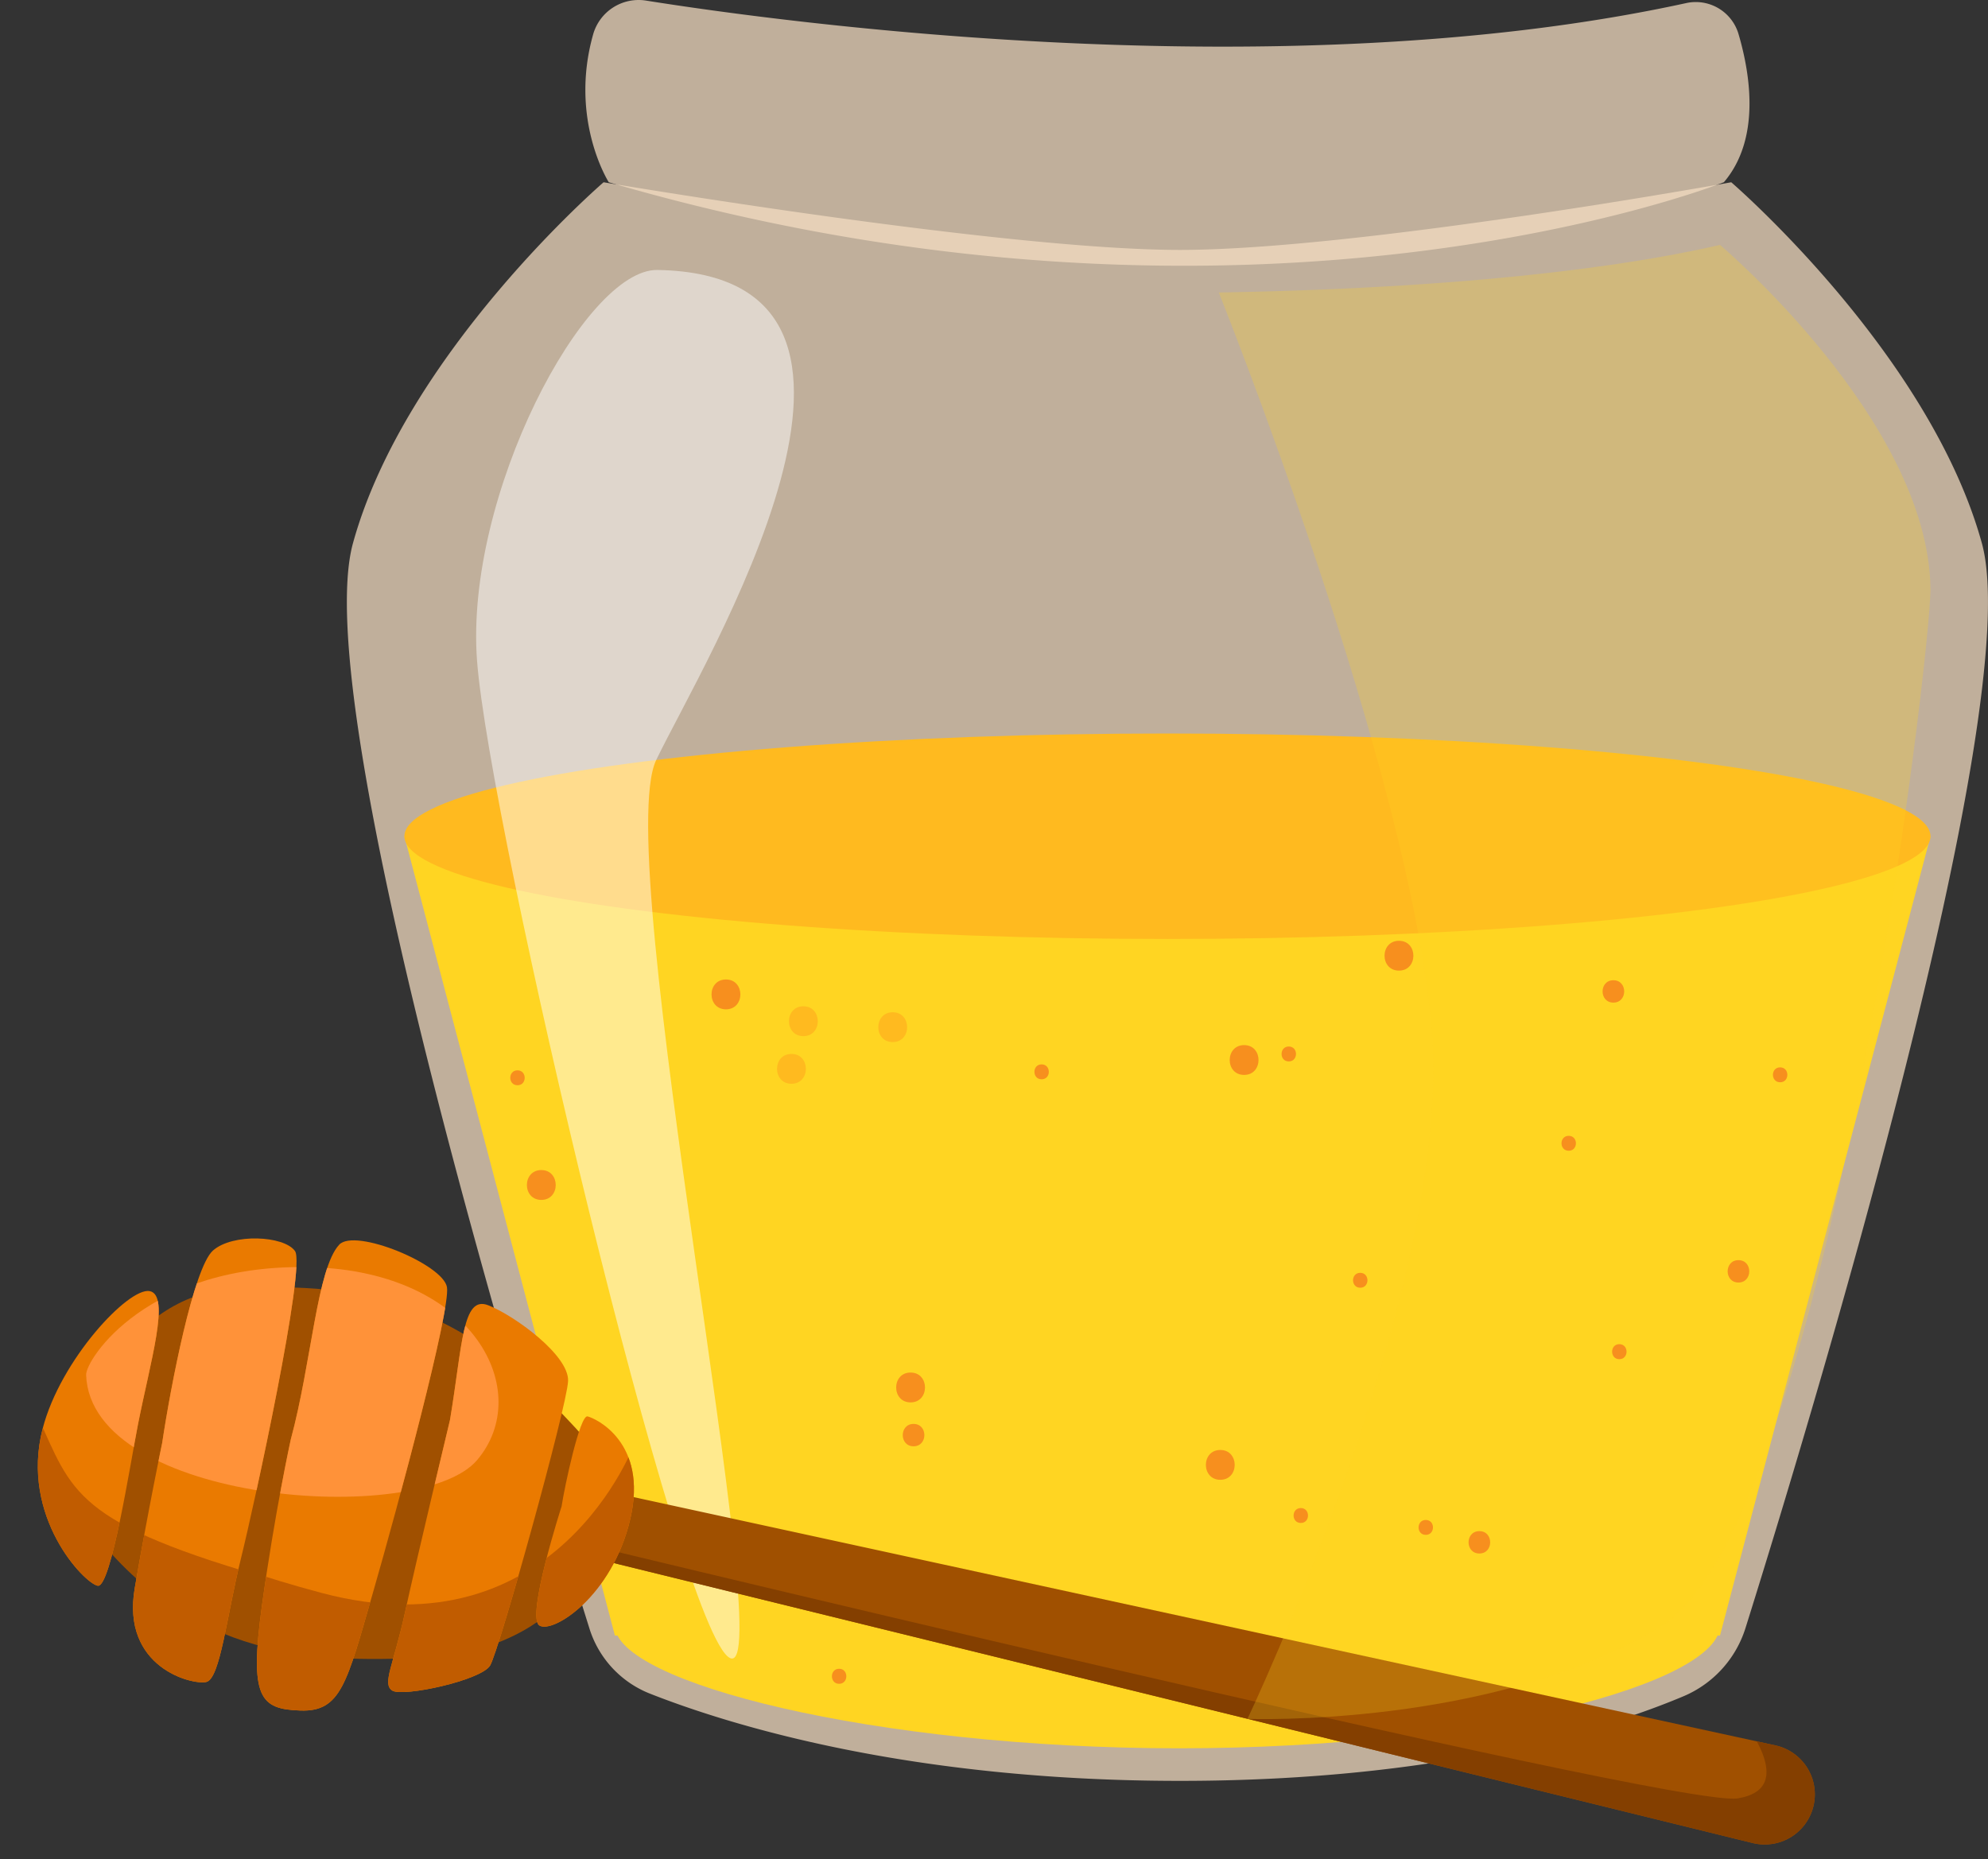 <svg xmlns="http://www.w3.org/2000/svg" xmlns:xlink="http://www.w3.org/1999/xlink" viewBox="0 0 793.33 742.07"><rect x="0" y="0" width="793.33" height="742.07" fill="#333333" stroke="none"/><defs><clipPath id="clip-path" transform="translate(15.1)"><path d="M684.59,735.61,232.52,624.47c-10.76-2.51-24.05-9.16-21.54-19.91h0c2.51-10.76,18.49-9,29.25-6.53l453.45,98.62a20,20,0,0,1,14.93,24h0A20,20,0,0,1,684.59,735.61Z" style="fill:#a05000"/></clipPath><clipPath id="clip-path-2" transform="translate(15.1)"><path d="M44.65,515.28C36.26,513.64,9,542.66,1.91,570.21c-9.06,35.21,16.72,61.74,22,62.66s13-48.77,16-64.13C44.84,543.58,53,516.92,44.65,515.28Z" style="fill:#ea7a00"/></clipPath><clipPath id="clip-path-3" transform="translate(15.1)"><path d="M102.63,499.3c-4.39-6.22-25-7.14-32.76-.2S53,553.28,49.62,575.88c0,0-5.44,26-10.94,57.85s23,38.85,28.56,37.54S75.43,644.6,81,622.2,107,505.52,102.63,499.3Z" style="fill:#ea7a00"/></clipPath><clipPath id="clip-path-4" transform="translate(15.1)"><path d="M163.27,513.74c-1.44-9.11-36.71-23.74-43-17-8.91,9.57-11,47-19.35,77.83,0,0-6.45,29.49-11.5,66.31s-.7,41.26,15.42,41.79,18.48-10.94,28.83-46.84S164.71,522.85,163.27,513.74Z" style="fill:#ea7a00"/></clipPath><clipPath id="clip-path-5" transform="translate(15.1)"><path d="M179.74,520.93c-10.42-4.07-10.22,15.69-15.27,45.79,0,0-13.5,56.27-18,77s-9.24,28.37-5,31,35.38-4.06,39-10,30.67-103.24,31.13-113.53S190.15,525,179.74,520.93Z" style="fill:#ea7a00"/></clipPath><clipPath id="clip-path-6" transform="translate(15.1)"><path d="M219.37,565.28c-3.08-.72-9.24,28.37-10.36,35.9,0,0-14.22,44.09-8.87,47.53s29.05-11.63,36.26-42.42S222.45,566,219.37,565.28Z" style="fill:#ea7a00"/></clipPath></defs><g style="isolation:isolate"><g id="Layer_2" data-name="Layer 2"><g id="Layer_3" data-name="Layer 3"><g id="Layer_4" data-name="Layer 4"><path d="M775.77,216.74c-21-76-100-144-100-144s-149,27-220,27-230-27-230-27-79,68-100,144c-18.25,66.07,70.81,358.13,94.39,433.31a41.05,41.05,0,0,0,24.12,25.88c31.65,12.48,103.39,34.81,211.49,34.81,105.22,0,171.08-21.16,201-33.79a43.76,43.76,0,0,0,24.7-27.25C705.23,574,794,282.71,775.77,216.74Z" transform="translate(15.1)" style="fill:#f4ddc1;opacity:0.73"/><path d="M242.68.23c55.36,8.8,254.75,36,415.12,1a17.79,17.79,0,0,1,20.88,12.37c4.82,16.41,8.74,42-5.85,59.13,0,0-188,75-445,0,0,0-15.84-24.88-6.25-58.94A18.86,18.86,0,0,1,242.68.23Z" transform="translate(15.1)" style="fill:#f4ddc1;opacity:0.73"/><polygon points="161.38 333.74 245.38 652.74 686.38 652.74 770.38 333.74 161.38 333.74" style="fill:#ffd522"/><path d="M671.27,648.74c0,22.64-94,49-215.78,49s-225.22-26.36-225.22-49,98.72-41,220.5-41S671.27,626.1,671.27,648.74Z" transform="translate(15.1)" style="fill:#ffd522"/><ellipse cx="465.88" cy="333.74" rx="304.5" ry="41" style="fill:#ffba1f"/><path d="M247.27,107.74c-29-.51-77,90-72,156s81,389,101,398-48-319.87-29.5-358.44S360.27,109.74,247.27,107.74Z" transform="translate(15.1)" style="fill:#fff;opacity:0.49"/><path d="M684.59,735.61,232.52,624.47c-10.76-2.51-24.05-9.16-21.54-19.91h0c2.51-10.76,18.49-9,29.25-6.53l453.45,98.62a20,20,0,0,1,14.93,24h0A20,20,0,0,1,684.59,735.61Z" transform="translate(15.1)" style="fill:#a05000"/><g style="clip-path:url(#clip-path)"><path d="M678.27,682.74c2,4,25,31,0,35s-487-108-487-108l20.37,39.45,493.47,92.88,10.16-48.33Z" transform="translate(15.1)" style="fill:#843f00"/></g><path d="M18.51,567.29S33.84,515.67,80.68,514s90,2.57,144,67.49L206.85,641s-17.32,19.68-55.58,20.79-90.27,2.21-132-54Z" transform="translate(15.1)" style="fill:#a05000"/><path d="M44.65,515.28C36.26,513.64,9,542.66,1.91,570.21c-9.06,35.21,16.72,61.74,22,62.66s13-48.77,16-64.13C44.84,543.58,53,516.92,44.65,515.28Z" transform="translate(15.1)" style="fill:#ea7a00"/><g style="clip-path:url(#clip-path-2)"><path d="M238.27,575.74s-31,85-125,60S15.11,599.07,2.11,570.07c0,0-23,38,30,86,29.06,26.31,114.1,34.84,143,22C211.11,662.07,260.27,607.74,238.27,575.74Z" transform="translate(15.1)" style="fill:#c15c00"/><path d="M19.27,548.74c-.22-6.17,24.73-44.79,90-43s89,50,66,77S21.13,599.92,19.27,548.74Z" transform="translate(15.1)" style="fill:#ff9239"/></g><path d="M102.63,499.3c-4.39-6.22-25-7.14-32.76-.2S53,553.28,49.62,575.88c0,0-5.44,26-10.94,57.85s23,38.85,28.56,37.54S75.43,644.6,81,622.2,107,505.52,102.63,499.3Z" transform="translate(15.1)" style="fill:#ea7a00"/><g style="clip-path:url(#clip-path-3)"><path d="M238.27,575.74s-31,85-125,60S15.11,599.07,2.11,570.07c0,0-31,38,22,83s131,41,157,23S260.27,607.74,238.27,575.74Z" transform="translate(15.1)" style="fill:#c15c00"/><path d="M19.27,548.74c-.22-6.17,24.73-44.79,90-43s89,50,66,77S21.13,599.92,19.27,548.74Z" transform="translate(15.1)" style="fill:#ff9239"/></g><path d="M163.27,513.74c-1.44-9.11-36.71-23.74-43-17-8.91,9.57-11,47-19.35,77.83,0,0-6.45,29.49-11.5,66.31s-.7,41.26,15.42,41.79,18.48-10.94,28.83-46.84S164.71,522.85,163.27,513.74Z" transform="translate(15.1)" style="fill:#ea7a00"/><g style="clip-path:url(#clip-path-4)"><path d="M238.27,575.74s-31,85-125,60-109-55-122-84c0,0-26,82,27,127s162,40,188,22S260.27,607.74,238.27,575.74Z" transform="translate(15.1)" style="fill:#c15c00"/><path d="M19.27,548.74c-.22-6.17,24.73-44.79,90-43s89,50,66,77S21.13,599.92,19.27,548.74Z" transform="translate(15.1)" style="fill:#ff9239"/></g><path d="M179.74,520.93c-10.42-4.07-10.22,15.69-15.27,45.79,0,0-13.5,56.27-18,77s-9.24,28.37-5,31,35.38-4.06,39-10,30.67-103.24,31.13-113.53S190.15,525,179.74,520.93Z" transform="translate(15.1)" style="fill:#ea7a00"/><g style="clip-path:url(#clip-path-5)"><path d="M238.27,575.74s-31,85-125,60-109-55-122-84c0,0-26,82,27,127s162,40,188,22S260.27,607.74,238.27,575.74Z" transform="translate(15.1)" style="fill:#c15c00"/><path d="M19.27,548.74c-.22-6.17,24.73-44.79,90-43s89,50,66,77S21.13,599.92,19.27,548.74Z" transform="translate(15.1)" style="fill:#ff9239"/></g><path d="M219.37,565.28c-3.08-.72-9.24,28.37-10.36,35.9,0,0-14.22,44.09-8.87,47.53s29.05-11.63,36.26-42.42S222.45,566,219.37,565.28Z" transform="translate(15.1)" style="fill:#ea7a00"/><g style="clip-path:url(#clip-path-6)"><path d="M238.27,575.74s-31,85-125,60-109-55-122-84c0,0-26,82,27,127s162,40,188,22S260.27,607.74,238.27,575.74Z" transform="translate(15.1)" style="fill:#c15c00"/></g><path d="M671.27,97.74c-26,6-86,17-200,19,0,0,77,192,85,295S482.71,686,482.71,686s98.11,3.67,164.83-36.79S755.65,259.76,755.27,234.74C754.27,167.74,671.27,97.74,671.27,97.74Z" transform="translate(15.1)" style="fill:#ffd522;opacity:0.25;mix-blend-mode:multiply"/><path d="M305.5,413.52c7.66,0,7.67-11.91,0-11.91s-7.68,11.91,0,11.91Z" transform="translate(15.1)" style="fill:#ffba1f"/><path d="M300.74,432.53c7.66,0,7.68-11.91,0-11.91s-7.67,11.91,0,11.91Z" transform="translate(15.1)" style="fill:#ffba1f"/><path d="M341.15,415.89c7.66,0,7.67-11.9,0-11.9s-7.68,11.9,0,11.9Z" transform="translate(15.1)" style="fill:#ffba1f"/><path d="M274.6,402.82c7.66,0,7.67-11.91,0-11.91s-7.68,11.91,0,11.91Z" transform="translate(15.1)" style="fill:#f78f1e"/><path d="M481.38,429c7.66,0,7.67-11.9,0-11.9s-7.68,11.9,0,11.9Z" transform="translate(15.1)" style="fill:#f78f1e"/><path d="M348.28,559.69c7.66,0,7.67-11.91,0-11.91s-7.68,11.91,0,11.91Z" transform="translate(15.1)" style="fill:#f78f1e"/><path d="M471.87,590.58c7.66,0,7.67-11.9,0-11.9s-7.67,11.9,0,11.9Z" transform="translate(15.1)" style="fill:#f78f1e"/><path d="M200.92,478.88c7.66,0,7.67-11.91,0-11.91s-7.68,11.91,0,11.91Z" transform="translate(15.1)" style="fill:#f78f1e"/><path d="M543.17,387.37c7.66,0,7.68-11.9,0-11.9s-7.67,11.9,0,11.9Z" transform="translate(15.1)" style="fill:#f78f1e"/><path d="M349.47,577.21c5.74,0,5.75-8.93,0-8.93s-5.76,8.93,0,8.93Z" transform="translate(15.1)" style="fill:#f78f1e"/><path d="M499.2,423.61c3.83,0,3.84-5.95,0-5.95s-3.84,5.95,0,5.95Z" transform="translate(15.1)" style="fill:#f78f1e"/><path d="M504,607.81c3.83,0,3.83-5.95,0-5.95s-3.84,5.95,0,5.95Z" transform="translate(15.1)" style="fill:#f78f1e"/><path d="M319.76,672c3.83,0,3.83-6,0-6s-3.84,6,0,6Z" transform="translate(15.1)" style="fill:#f78f1e"/><path d="M191.41,433.12c3.83,0,3.84-5.95,0-5.95s-3.84,5.95,0,5.95Z" transform="translate(15.1)" style="fill:#f78f1e"/><path d="M400.57,430.74c3.83,0,3.83-5.95,0-5.95s-3.84,5.95,0,5.95Z" transform="translate(15.1)" style="fill:#f78f1e"/><path d="M527.72,513.93c3.83,0,3.84-5.95,0-5.95s-3.83,5.95,0,5.95Z" transform="translate(15.1)" style="fill:#f78f1e"/><path d="M610.91,459.26c3.83,0,3.84-5.95,0-5.95s-3.84,5.95,0,5.95Z" transform="translate(15.1)" style="fill:#f78f1e"/><path d="M631.11,542.45c3.83,0,3.84-6,0-6s-3.83,6,0,6Z" transform="translate(15.1)" style="fill:#f78f1e"/><path d="M695.28,431.93c3.84,0,3.84-5.95,0-5.95s-3.83,5.95,0,5.95Z" transform="translate(15.1)" style="fill:#f78f1e"/><path d="M553.87,612.56c3.83,0,3.83-5.95,0-5.95s-3.84,5.95,0,5.95Z" transform="translate(15.1)" style="fill:#f78f1e"/><path d="M678.65,511.85c5.74,0,5.75-8.93,0-8.93s-5.76,8.93,0,8.93Z" transform="translate(15.1)" style="fill:#f78f1e"/><path d="M575.26,620c5.74,0,5.75-8.93,0-8.93s-5.76,8.93,0,8.93Z" transform="translate(15.1)" style="fill:#f78f1e"/><path d="M628.74,400.14c5.74,0,5.75-8.93,0-8.93s-5.76,8.93,0,8.93Z" transform="translate(15.1)" style="fill:#f78f1e"/></g></g></g></g></svg>